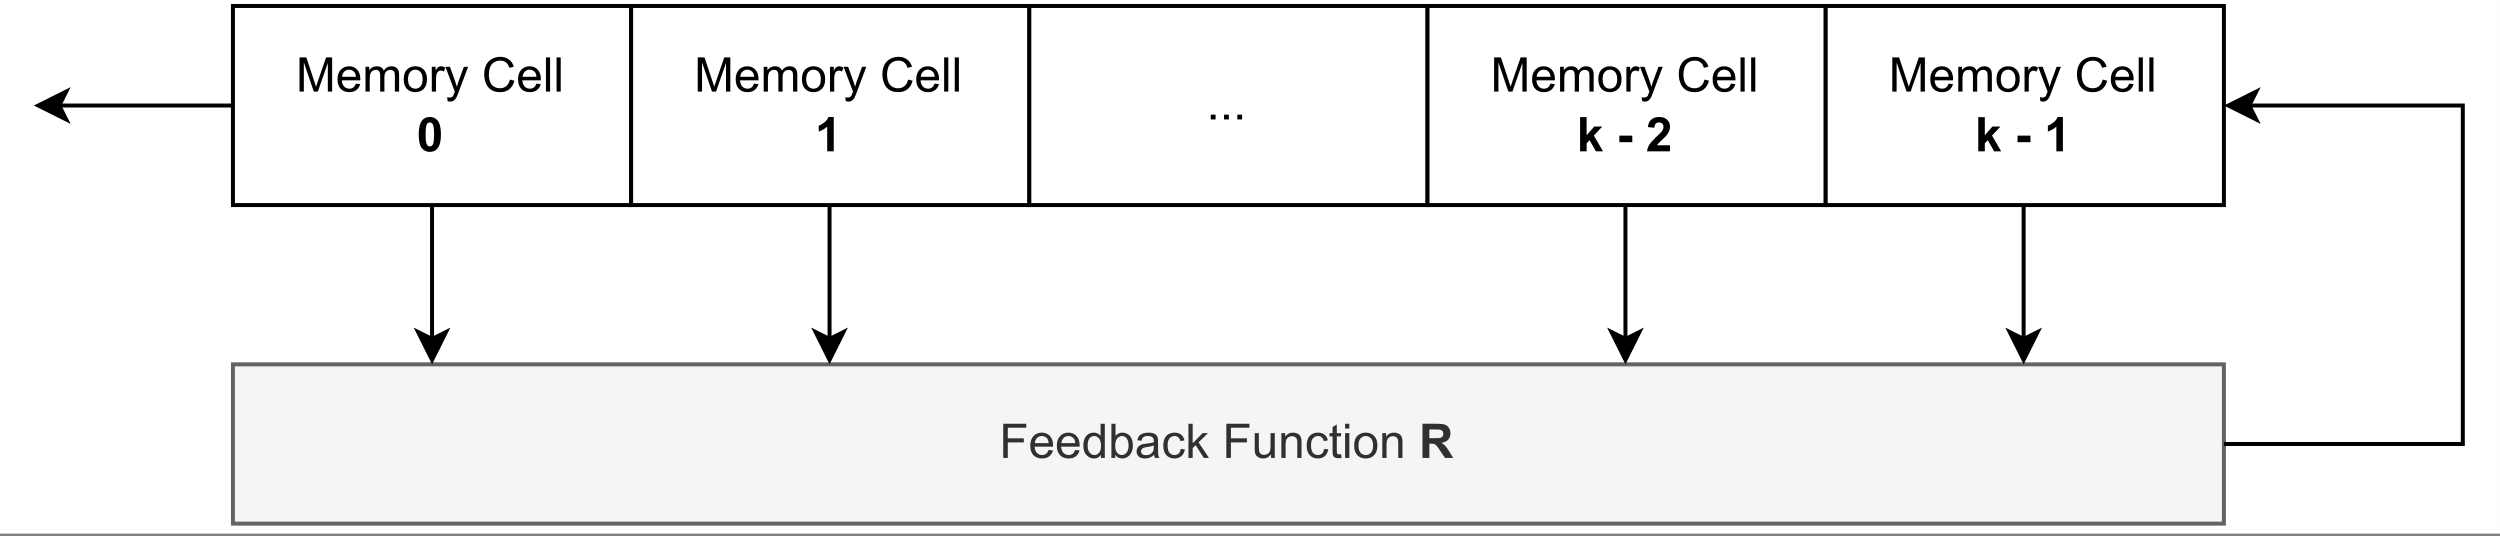 <?xml version="1.0" encoding="UTF-8" standalone="no"?>
<svg 
   width="470.88pt"
   height="101.04pt"
   viewBox="0 0 470.88 101.04"
   version="1.2"
   id="svg323"
   xmlns:xlink="http://www.w3.org/1999/xlink"
   xmlns="http://www.w3.org/2000/svg"
   xmlns:svg="http://www.w3.org/2000/svg" content="%3Cmxfile%20host%3D%22app.diagrams.net%22%20modified%3D%222022-04-16T16%3A12%3A51.078Z%22%20agent%3D%225.0%20(Windows)%22%20etag%3D%22BnX9WuTMlAMN8zP6xspV%22%20version%3D%2217.2.4%22%3E%3Cdiagram%20id%3D%22QZiQMC8p23NPPvqaM5xz%22%20name%3D%22Page-1%22%3E7Zlbb5swFMc%2FDY%2BNsB0ueezSZtOmTtX60HUvkwtusEJwZpzbPv0MNhcDabKuIalWoij28TnH5vx%2FIEMsNJ5vPnK8iG5YSGIL2uHGQlcWhAAiX%2F5klq2yuK42TDkNtVNluKO%2FiTba2rqkIUkNR8FYLOjCNAYsSUggDBvmnK1NtycWm7Mu8FTPaFeGuwDHpOV2T0MRKasPvcr%2BidBpVMwM3JEamePCWSdOIxyydc2Eri005owJ1ZpvxiTOilfURcVNdoyWC%2BMkEYcEzD58TtPxcvJldvnjfvL1Jvz5a3EBVZYVjpf6hC3oxjLfh5CuZHOaNW%2FInPGtdFMZ1bicqObSEVWYHguDXVp400cme%2BywGdnyGoptIQxnyyQk2bnZcngdUUHuFjjIRtcSRWmLxDyWPVBGrwgXZLOzfKAURdJM2JyI%2FKSLAFfrqEGGvu6vKyyArW1RDQlH27AmcVqmrsSSDa3XX2g37FE78JxSnXqek3bw7LRzWtoNBoOT1wmdXZ3cHhmfyQwX8gvfNOvDs9PQO4GGb%2Ft%2B5Zydhn5Lwwkh4SMOsoJPlkkgKEssaLcE%2BdYtxL8U%2BInG8ZjFjOex6MnJPtKeCs5mpDbi5kcWwRJRs6vjONsC5LWlcrqkGh5LqlHH5dYoN0nCy2xvLHtBjNOUBmaFTTnIhorvtfZD1h44une1qQ1dbXVHTUnCYnO9q65yWWzJA7Jvi9quv1Hf3VcCJzEWdGUuo6vmeoZbRuUCq7spNOUdNmVTy9dR9d13IxEADU5sx0wkMJ8S0UqUI1Ce9supKKY%2FAhYlCg%2FabzcWUny%2BVUGg6D7Ux6qwvGfE3RJOZRkIPxJj8sky12DfbfBULAKvgRBoIHQoi7DJYvFM3heL4L9l8VTsIHs08JGpOnrhrawrl2f3S1DXe4t3go5JkCNV9%2BxRdbwOTHvS9s0VeueqZ67c43C1J23fXHW9q3sVrkCNqn2b8pIrkyoV9QxXr7jR8g%2FcaHknRRJIdoAJzEv3%2FV25%2FMPgkzTgbc1tkTmku5ftNZ5V0Mh%2Bdmktf%2F1IUrGvVnDglSC71Z8Zyr36Swhd%2FwE%3D%3C%2Fdiagram%3E%3C%2Fmxfile%3E">
  <rect x="0" y="0" width="470.88" height="101.04" fill="#808080" stroke="none"/>
  <defs
     id="defs94">
    <g
       id="g89">
      <symbol
         overflow="visible"
         id="glyph0-0">
        <path
           style="stroke:none;"
           d=""
           id="path2" />
      </symbol>
      <symbol
         overflow="visible"
         id="glyph0-1">
        <path
           style="stroke:none;"
           d="M 0.672 0 L 0.672 -6.438 L 1.953 -6.438 L 3.469 -1.875 C 3.613 -1.457 3.719 -1.141 3.781 -0.922 C 3.852 -1.16 3.969 -1.504 4.125 -1.953 L 5.672 -6.438 L 6.812 -6.438 L 6.812 0 L 6 0 L 6 -5.391 L 4.125 0 L 3.359 0 L 1.484 -5.484 L 1.484 0 Z M 0.672 0 "
           id="path5" />
      </symbol>
      <symbol
         overflow="visible"
         id="glyph0-2">
        <path
           style="stroke:none;"
           d="M 3.781 -1.5 L 4.609 -1.406 C 4.473 -0.926 4.227 -0.551 3.875 -0.281 C 3.531 -0.02 3.086 0.109 2.547 0.109 C 1.867 0.109 1.328 -0.098 0.922 -0.516 C 0.523 -0.941 0.328 -1.535 0.328 -2.297 C 0.328 -3.078 0.531 -3.68 0.938 -4.109 C 1.344 -4.547 1.867 -4.766 2.516 -4.766 C 3.141 -4.766 3.645 -4.551 4.031 -4.125 C 4.426 -3.707 4.625 -3.113 4.625 -2.344 C 4.625 -2.289 4.625 -2.219 4.625 -2.125 L 1.141 -2.125 C 1.172 -1.613 1.316 -1.223 1.578 -0.953 C 1.836 -0.68 2.164 -0.547 2.562 -0.547 C 2.852 -0.547 3.098 -0.617 3.297 -0.766 C 3.504 -0.922 3.664 -1.164 3.781 -1.5 Z M 1.188 -2.781 L 3.797 -2.781 C 3.766 -3.176 3.664 -3.473 3.5 -3.672 C 3.25 -3.973 2.922 -4.125 2.516 -4.125 C 2.148 -4.125 1.844 -4 1.594 -3.75 C 1.352 -3.508 1.219 -3.188 1.188 -2.781 Z M 1.188 -2.781 "
           id="path8" />
      </symbol>
      <symbol
         overflow="visible"
         id="glyph0-3">
        <path
           style="stroke:none;"
           d="M 0.594 0 L 0.594 -4.672 L 1.297 -4.672 L 1.297 -4.016 C 1.441 -4.242 1.633 -4.426 1.875 -4.562 C 2.125 -4.695 2.406 -4.766 2.719 -4.766 C 3.062 -4.766 3.344 -4.691 3.562 -4.547 C 3.781 -4.41 3.938 -4.211 4.031 -3.953 C 4.406 -4.492 4.883 -4.766 5.469 -4.766 C 5.938 -4.766 6.297 -4.633 6.547 -4.375 C 6.797 -4.125 6.922 -3.734 6.922 -3.203 L 6.922 0 L 6.125 0 L 6.125 -2.938 C 6.125 -3.258 6.098 -3.488 6.047 -3.625 C 6.004 -3.758 5.914 -3.867 5.781 -3.953 C 5.645 -4.047 5.484 -4.094 5.297 -4.094 C 4.973 -4.094 4.703 -3.984 4.484 -3.766 C 4.266 -3.547 4.156 -3.195 4.156 -2.719 L 4.156 0 L 3.359 0 L 3.359 -3.031 C 3.359 -3.383 3.297 -3.648 3.172 -3.828 C 3.047 -4.004 2.836 -4.094 2.547 -4.094 C 2.316 -4.094 2.109 -4.031 1.922 -3.906 C 1.734 -3.789 1.598 -3.617 1.516 -3.391 C 1.43 -3.172 1.391 -2.848 1.391 -2.422 L 1.391 0 Z M 0.594 0 "
           id="path11" />
      </symbol>
      <symbol
         overflow="visible"
         id="glyph0-4">
        <path
           style="stroke:none;"
           d="M 0.297 -2.328 C 0.297 -3.191 0.535 -3.832 1.016 -4.25 C 1.422 -4.594 1.91 -4.766 2.484 -4.766 C 3.129 -4.766 3.656 -4.555 4.062 -4.141 C 4.469 -3.723 4.672 -3.145 4.672 -2.406 C 4.672 -1.801 4.578 -1.328 4.391 -0.984 C 4.211 -0.641 3.953 -0.367 3.609 -0.172 C 3.266 0.016 2.891 0.109 2.484 0.109 C 1.828 0.109 1.297 -0.098 0.891 -0.516 C 0.492 -0.941 0.297 -1.547 0.297 -2.328 Z M 1.109 -2.328 C 1.109 -1.734 1.238 -1.285 1.5 -0.984 C 1.758 -0.691 2.086 -0.547 2.484 -0.547 C 2.879 -0.547 3.207 -0.691 3.469 -0.984 C 3.727 -1.285 3.859 -1.742 3.859 -2.359 C 3.859 -2.93 3.727 -3.367 3.469 -3.672 C 3.207 -3.973 2.879 -4.125 2.484 -4.125 C 2.086 -4.125 1.758 -3.973 1.5 -3.672 C 1.238 -3.379 1.109 -2.93 1.109 -2.328 Z M 1.109 -2.328 "
           id="path14" />
      </symbol>
      <symbol
         overflow="visible"
         id="glyph0-5">
        <path
           style="stroke:none;"
           d="M 0.578 0 L 0.578 -4.672 L 1.297 -4.672 L 1.297 -3.953 C 1.473 -4.285 1.641 -4.504 1.797 -4.609 C 1.953 -4.711 2.125 -4.766 2.312 -4.766 C 2.57 -4.766 2.844 -4.68 3.125 -4.516 L 2.844 -3.781 C 2.656 -3.895 2.461 -3.953 2.266 -3.953 C 2.098 -3.953 1.941 -3.898 1.797 -3.797 C 1.66 -3.691 1.562 -3.547 1.5 -3.359 C 1.414 -3.078 1.375 -2.77 1.375 -2.438 L 1.375 0 Z M 0.578 0 "
           id="path17" />
      </symbol>
      <symbol
         overflow="visible"
         id="glyph0-6">
        <path
           style="stroke:none;"
           d="M 0.562 1.797 L 0.469 1.062 C 0.645 1.102 0.797 1.125 0.922 1.125 C 1.098 1.125 1.238 1.094 1.344 1.031 C 1.445 0.977 1.535 0.898 1.609 0.797 C 1.648 0.711 1.727 0.516 1.844 0.203 C 1.863 0.16 1.891 0.098 1.922 0.016 L 0.141 -4.672 L 1 -4.672 L 1.969 -1.969 C 2.094 -1.625 2.207 -1.266 2.312 -0.891 C 2.395 -1.242 2.5 -1.598 2.625 -1.953 L 3.625 -4.672 L 4.422 -4.672 L 2.641 0.078 C 2.453 0.586 2.305 0.941 2.203 1.141 C 2.055 1.398 1.895 1.586 1.719 1.703 C 1.539 1.828 1.32 1.891 1.062 1.891 C 0.914 1.891 0.75 1.859 0.562 1.797 Z M 0.562 1.797 "
           id="path20" />
      </symbol>
      <symbol
         overflow="visible"
         id="glyph0-7">
        <path
           style="stroke:none;"
           d=""
           id="path23" />
      </symbol>
      <symbol
         overflow="visible"
         id="glyph0-8">
        <path
           style="stroke:none;"
           d="M 5.297 -2.266 L 6.141 -2.047 C 5.961 -1.348 5.641 -0.812 5.172 -0.438 C 4.711 -0.07 4.145 0.109 3.469 0.109 C 2.781 0.109 2.219 -0.031 1.781 -0.312 C 1.344 -0.594 1.008 -1 0.781 -1.531 C 0.562 -2.07 0.453 -2.648 0.453 -3.266 C 0.453 -3.941 0.578 -4.531 0.828 -5.031 C 1.086 -5.531 1.453 -5.906 1.922 -6.156 C 2.398 -6.414 2.922 -6.547 3.484 -6.547 C 4.129 -6.547 4.672 -6.379 5.109 -6.047 C 5.555 -5.723 5.863 -5.266 6.031 -4.672 L 5.188 -4.484 C 5.039 -4.953 4.828 -5.289 4.547 -5.5 C 4.266 -5.719 3.906 -5.828 3.469 -5.828 C 2.977 -5.828 2.566 -5.707 2.234 -5.469 C 1.898 -5.227 1.664 -4.906 1.531 -4.5 C 1.395 -4.102 1.328 -3.695 1.328 -3.281 C 1.328 -2.727 1.406 -2.242 1.562 -1.828 C 1.727 -1.422 1.977 -1.117 2.312 -0.922 C 2.645 -0.723 3.008 -0.625 3.406 -0.625 C 3.883 -0.625 4.285 -0.758 4.609 -1.031 C 4.941 -1.312 5.172 -1.723 5.297 -2.266 Z M 5.297 -2.266 "
           id="path26" />
      </symbol>
      <symbol
         overflow="visible"
         id="glyph0-9">
        <path
           style="stroke:none;"
           d="M 0.578 0 L 0.578 -6.438 L 1.359 -6.438 L 1.359 0 Z M 0.578 0 "
           id="path29" />
      </symbol>
      <symbol
         overflow="visible"
         id="glyph0-10">
        <path
           style="stroke:none;"
           d="M 0.812 0 L 0.812 -0.906 L 1.719 -0.906 L 1.719 0 Z M 0.812 0 "
           id="path32" />
      </symbol>
      <symbol
         overflow="visible"
         id="glyph0-11">
        <path
           style="stroke:none;"
           d="M 0.734 0 L 0.734 -6.438 L 5.078 -6.438 L 5.078 -5.688 L 1.594 -5.688 L 1.594 -3.688 L 4.609 -3.688 L 4.609 -2.922 L 1.594 -2.922 L 1.594 0 Z M 0.734 0 "
           id="path35" />
      </symbol>
      <symbol
         overflow="visible"
         id="glyph0-12">
        <path
           style="stroke:none;"
           d="M 3.625 0 L 3.625 -0.594 C 3.32 -0.125 2.883 0.109 2.312 0.109 C 1.945 0.109 1.609 0.004 1.297 -0.203 C 0.984 -0.41 0.738 -0.695 0.562 -1.062 C 0.395 -1.426 0.312 -1.848 0.312 -2.328 C 0.312 -2.797 0.391 -3.219 0.547 -3.594 C 0.703 -3.977 0.93 -4.27 1.234 -4.469 C 1.547 -4.664 1.895 -4.766 2.281 -4.766 C 2.562 -4.766 2.812 -4.707 3.031 -4.594 C 3.25 -4.477 3.426 -4.32 3.562 -4.125 L 3.562 -6.438 L 4.359 -6.438 L 4.359 0 Z M 1.125 -2.328 C 1.125 -1.734 1.25 -1.285 1.5 -0.984 C 1.75 -0.691 2.047 -0.547 2.391 -0.547 C 2.734 -0.547 3.023 -0.688 3.266 -0.969 C 3.516 -1.25 3.641 -1.68 3.641 -2.266 C 3.641 -2.898 3.516 -3.367 3.266 -3.672 C 3.016 -3.973 2.711 -4.125 2.359 -4.125 C 2.004 -4.125 1.707 -3.977 1.469 -3.688 C 1.238 -3.395 1.125 -2.941 1.125 -2.328 Z M 1.125 -2.328 "
           id="path38" />
      </symbol>
      <symbol
         overflow="visible"
         id="glyph0-13">
        <path
           style="stroke:none;"
           d="M 1.328 0 L 0.594 0 L 0.594 -6.438 L 1.375 -6.438 L 1.375 -4.141 C 1.707 -4.555 2.133 -4.766 2.656 -4.766 C 2.945 -4.766 3.219 -4.707 3.469 -4.594 C 3.727 -4.477 3.941 -4.316 4.109 -4.109 C 4.273 -3.898 4.406 -3.645 4.5 -3.344 C 4.594 -3.051 4.641 -2.738 4.641 -2.406 C 4.641 -1.602 4.441 -0.984 4.047 -0.547 C 3.648 -0.109 3.176 0.109 2.625 0.109 C 2.07 0.109 1.641 -0.117 1.328 -0.578 Z M 1.312 -2.375 C 1.312 -1.812 1.391 -1.406 1.547 -1.156 C 1.797 -0.75 2.129 -0.547 2.547 -0.547 C 2.898 -0.547 3.203 -0.695 3.453 -1 C 3.703 -1.301 3.828 -1.75 3.828 -2.344 C 3.828 -2.945 3.707 -3.395 3.469 -3.688 C 3.227 -3.977 2.938 -4.125 2.594 -4.125 C 2.238 -4.125 1.938 -3.973 1.688 -3.672 C 1.438 -3.367 1.312 -2.938 1.312 -2.375 Z M 1.312 -2.375 "
           id="path41" />
      </symbol>
      <symbol
         overflow="visible"
         id="glyph0-14">
        <path
           style="stroke:none;"
           d="M 3.641 -0.578 C 3.348 -0.328 3.066 -0.148 2.797 -0.047 C 2.523 0.055 2.234 0.109 1.922 0.109 C 1.41 0.109 1.016 -0.016 0.734 -0.266 C 0.461 -0.516 0.328 -0.836 0.328 -1.234 C 0.328 -1.461 0.379 -1.672 0.484 -1.859 C 0.586 -2.047 0.723 -2.195 0.891 -2.312 C 1.055 -2.426 1.242 -2.516 1.453 -2.578 C 1.609 -2.609 1.844 -2.645 2.156 -2.688 C 2.801 -2.758 3.273 -2.852 3.578 -2.969 C 3.578 -3.07 3.578 -3.141 3.578 -3.172 C 3.578 -3.492 3.504 -3.719 3.359 -3.844 C 3.148 -4.031 2.848 -4.125 2.453 -4.125 C 2.078 -4.125 1.801 -4.055 1.625 -3.922 C 1.445 -3.797 1.316 -3.566 1.234 -3.234 L 0.469 -3.328 C 0.531 -3.66 0.641 -3.926 0.797 -4.125 C 0.961 -4.332 1.195 -4.488 1.5 -4.594 C 1.812 -4.707 2.164 -4.766 2.562 -4.766 C 2.969 -4.766 3.289 -4.719 3.531 -4.625 C 3.781 -4.531 3.961 -4.41 4.078 -4.266 C 4.203 -4.129 4.285 -3.953 4.328 -3.734 C 4.359 -3.598 4.375 -3.359 4.375 -3.016 L 4.375 -1.953 C 4.375 -1.223 4.391 -0.758 4.422 -0.562 C 4.453 -0.363 4.52 -0.176 4.625 0 L 3.797 0 C 3.711 -0.164 3.66 -0.359 3.641 -0.578 Z M 3.578 -2.344 C 3.285 -2.227 2.852 -2.129 2.281 -2.047 C 1.957 -1.992 1.727 -1.938 1.594 -1.875 C 1.457 -1.82 1.352 -1.738 1.281 -1.625 C 1.207 -1.508 1.172 -1.383 1.172 -1.25 C 1.172 -1.039 1.25 -0.863 1.406 -0.719 C 1.562 -0.582 1.797 -0.516 2.109 -0.516 C 2.41 -0.516 2.68 -0.582 2.922 -0.719 C 3.16 -0.852 3.336 -1.035 3.453 -1.266 C 3.535 -1.441 3.578 -1.703 3.578 -2.047 Z M 3.578 -2.344 "
           id="path44" />
      </symbol>
      <symbol
         overflow="visible"
         id="glyph0-15">
        <path
           style="stroke:none;"
           d="M 3.641 -1.703 L 4.422 -1.609 C 4.336 -1.066 4.117 -0.645 3.766 -0.344 C 3.41 -0.039 2.977 0.109 2.469 0.109 C 1.832 0.109 1.32 -0.098 0.938 -0.516 C 0.551 -0.93 0.359 -1.531 0.359 -2.312 C 0.359 -2.82 0.441 -3.266 0.609 -3.641 C 0.773 -4.016 1.023 -4.297 1.359 -4.484 C 1.703 -4.672 2.078 -4.766 2.484 -4.766 C 2.984 -4.766 3.395 -4.633 3.719 -4.375 C 4.039 -4.125 4.25 -3.766 4.344 -3.297 L 3.578 -3.172 C 3.504 -3.484 3.375 -3.719 3.188 -3.875 C 3 -4.039 2.773 -4.125 2.516 -4.125 C 2.109 -4.125 1.781 -3.977 1.531 -3.688 C 1.289 -3.406 1.172 -2.957 1.172 -2.344 C 1.172 -1.707 1.289 -1.25 1.531 -0.969 C 1.77 -0.688 2.082 -0.547 2.469 -0.547 C 2.781 -0.547 3.039 -0.641 3.25 -0.828 C 3.457 -1.016 3.586 -1.305 3.641 -1.703 Z M 3.641 -1.703 "
           id="path47" />
      </symbol>
      <symbol
         overflow="visible"
         id="glyph0-16">
        <path
           style="stroke:none;"
           d="M 0.594 0 L 0.594 -6.438 L 1.391 -6.438 L 1.391 -2.766 L 3.266 -4.672 L 4.281 -4.672 L 2.5 -2.938 L 4.469 0 L 3.484 0 L 1.953 -2.391 L 1.391 -1.844 L 1.391 0 Z M 0.594 0 "
           id="path50" />
      </symbol>
      <symbol
         overflow="visible"
         id="glyph0-17">
        <path
           style="stroke:none;"
           d="M 3.656 0 L 3.656 -0.688 C 3.289 -0.156 2.797 0.109 2.172 0.109 C 1.898 0.109 1.645 0.055 1.406 -0.047 C 1.164 -0.16 0.984 -0.297 0.859 -0.453 C 0.742 -0.609 0.664 -0.801 0.625 -1.031 C 0.594 -1.188 0.578 -1.438 0.578 -1.781 L 0.578 -4.672 L 1.359 -4.672 L 1.359 -2.078 C 1.359 -1.66 1.379 -1.383 1.422 -1.25 C 1.461 -1.039 1.562 -0.875 1.719 -0.75 C 1.883 -0.633 2.086 -0.578 2.328 -0.578 C 2.566 -0.578 2.789 -0.633 3 -0.75 C 3.207 -0.875 3.352 -1.039 3.438 -1.25 C 3.52 -1.457 3.562 -1.766 3.562 -2.172 L 3.562 -4.672 L 4.359 -4.672 L 4.359 0 Z M 3.656 0 "
           id="path53" />
      </symbol>
      <symbol
         overflow="visible"
         id="glyph0-18">
        <path
           style="stroke:none;"
           d="M 0.594 0 L 0.594 -4.672 L 1.312 -4.672 L 1.312 -4 C 1.645 -4.508 2.141 -4.766 2.797 -4.766 C 3.078 -4.766 3.332 -4.711 3.562 -4.609 C 3.801 -4.516 3.977 -4.383 4.094 -4.219 C 4.207 -4.062 4.289 -3.867 4.344 -3.641 C 4.375 -3.492 4.391 -3.238 4.391 -2.875 L 4.391 0 L 3.594 0 L 3.594 -2.844 C 3.594 -3.164 3.562 -3.406 3.5 -3.562 C 3.438 -3.719 3.328 -3.844 3.172 -3.938 C 3.016 -4.039 2.832 -4.094 2.625 -4.094 C 2.289 -4.094 2 -3.984 1.75 -3.766 C 1.508 -3.555 1.391 -3.148 1.391 -2.547 L 1.391 0 Z M 0.594 0 "
           id="path56" />
      </symbol>
      <symbol
         overflow="visible"
         id="glyph0-19">
        <path
           style="stroke:none;"
           d="M 2.328 -0.703 L 2.438 -0.016 C 2.207 0.035 2.008 0.062 1.844 0.062 C 1.551 0.062 1.328 0.016 1.172 -0.078 C 1.016 -0.172 0.898 -0.289 0.828 -0.438 C 0.766 -0.582 0.734 -0.891 0.734 -1.359 L 0.734 -4.047 L 0.156 -4.047 L 0.156 -4.672 L 0.734 -4.672 L 0.734 -5.828 L 1.531 -6.297 L 1.531 -4.672 L 2.328 -4.672 L 2.328 -4.047 L 1.531 -4.047 L 1.531 -1.328 C 1.531 -1.098 1.539 -0.953 1.562 -0.891 C 1.594 -0.828 1.641 -0.773 1.703 -0.734 C 1.766 -0.691 1.852 -0.672 1.969 -0.672 C 2.062 -0.672 2.18 -0.68 2.328 -0.703 Z M 2.328 -0.703 "
           id="path59" />
      </symbol>
      <symbol
         overflow="visible"
         id="glyph0-20">
        <path
           style="stroke:none;"
           d="M 0.594 -5.531 L 0.594 -6.438 L 1.391 -6.438 L 1.391 -5.531 Z M 0.594 0 L 0.594 -4.672 L 1.391 -4.672 L 1.391 0 Z M 0.594 0 "
           id="path62" />
      </symbol>
      <symbol
         overflow="visible"
         id="glyph1-0">
        <path
           style="stroke:none;"
           d=""
           id="path65" />
      </symbol>
      <symbol
         overflow="visible"
         id="glyph1-1">
        <path
           style="stroke:none;"
           d="M 2.469 -6.469 C 3.094 -6.469 3.582 -6.242 3.938 -5.797 C 4.352 -5.273 4.562 -4.398 4.562 -3.172 C 4.562 -1.953 4.348 -1.078 3.922 -0.547 C 3.578 -0.109 3.094 0.109 2.469 0.109 C 1.844 0.109 1.336 -0.129 0.953 -0.609 C 0.566 -1.098 0.375 -1.957 0.375 -3.188 C 0.375 -4.406 0.586 -5.281 1.016 -5.812 C 1.359 -6.25 1.844 -6.469 2.469 -6.469 Z M 2.469 -5.438 C 2.32 -5.438 2.188 -5.391 2.062 -5.297 C 1.945 -5.203 1.859 -5.035 1.797 -4.797 C 1.711 -4.473 1.672 -3.93 1.672 -3.172 C 1.672 -2.422 1.707 -1.906 1.781 -1.625 C 1.863 -1.344 1.961 -1.156 2.078 -1.062 C 2.191 -0.969 2.32 -0.922 2.469 -0.922 C 2.613 -0.922 2.742 -0.969 2.859 -1.062 C 2.984 -1.156 3.078 -1.32 3.141 -1.562 C 3.223 -1.883 3.266 -2.422 3.266 -3.172 C 3.266 -3.93 3.227 -4.453 3.156 -4.734 C 3.082 -5.016 2.984 -5.203 2.859 -5.297 C 2.742 -5.391 2.613 -5.438 2.469 -5.438 Z M 2.469 -5.438 "
           id="path68" />
      </symbol>
      <symbol
         overflow="visible"
         id="glyph1-2">
        <path
           style="stroke:none;"
           d=""
           id="path71" />
      </symbol>
      <symbol
         overflow="visible"
         id="glyph1-3">
        <path
           style="stroke:none;"
           d="M 3.547 0 L 2.312 0 L 2.312 -4.656 C 1.852 -4.227 1.32 -3.914 0.719 -3.719 L 0.719 -4.844 C 1.039 -4.945 1.391 -5.145 1.766 -5.438 C 2.141 -5.727 2.398 -6.07 2.547 -6.469 L 3.547 -6.469 Z M 3.547 0 "
           id="path74" />
      </symbol>
      <symbol
         overflow="visible"
         id="glyph1-4">
        <path
           style="stroke:none;"
           d="M 0.609 0 L 0.609 -6.438 L 1.844 -6.438 L 1.844 -3.031 L 3.281 -4.672 L 4.797 -4.672 L 3.203 -2.969 L 4.922 0 L 3.594 0 L 2.406 -2.094 L 1.844 -1.5 L 1.844 0 Z M 0.609 0 "
           id="path77" />
      </symbol>
      <symbol
         overflow="visible"
         id="glyph1-5">
        <path
           style="stroke:none;"
           d="M 0.5 -1.719 L 0.5 -2.953 L 2.938 -2.953 L 2.938 -1.719 Z M 0.5 -1.719 "
           id="path80" />
      </symbol>
      <symbol
         overflow="visible"
         id="glyph1-6">
        <path
           style="stroke:none;"
           d="M 4.547 -1.141 L 4.547 0 L 0.219 0 C 0.27 -0.438 0.41 -0.848 0.641 -1.234 C 0.879 -1.617 1.344 -2.133 2.031 -2.781 C 2.594 -3.301 2.938 -3.648 3.062 -3.828 C 3.227 -4.086 3.312 -4.344 3.312 -4.594 C 3.312 -4.863 3.238 -5.07 3.094 -5.219 C 2.945 -5.363 2.742 -5.438 2.484 -5.438 C 2.223 -5.438 2.016 -5.359 1.859 -5.203 C 1.711 -5.055 1.625 -4.801 1.594 -4.438 L 0.375 -4.562 C 0.445 -5.238 0.676 -5.723 1.062 -6.016 C 1.445 -6.316 1.93 -6.469 2.516 -6.469 C 3.148 -6.469 3.645 -6.297 4 -5.953 C 4.363 -5.609 4.547 -5.18 4.547 -4.672 C 4.547 -4.379 4.492 -4.102 4.391 -3.844 C 4.285 -3.582 4.125 -3.312 3.906 -3.031 C 3.75 -2.832 3.477 -2.555 3.094 -2.203 C 2.707 -1.848 2.461 -1.609 2.359 -1.484 C 2.254 -1.367 2.164 -1.254 2.094 -1.141 Z M 4.547 -1.141 "
           id="path83" />
      </symbol>
      <symbol
         overflow="visible"
         id="glyph1-7">
        <path
           style="stroke:none;"
           d="M 0.656 0 L 0.656 -6.438 L 3.391 -6.438 C 4.086 -6.438 4.586 -6.379 4.891 -6.266 C 5.203 -6.148 5.453 -5.941 5.641 -5.641 C 5.828 -5.348 5.922 -5.016 5.922 -4.641 C 5.922 -4.148 5.781 -3.75 5.5 -3.438 C 5.219 -3.125 4.797 -2.926 4.234 -2.844 C 4.516 -2.676 4.742 -2.492 4.922 -2.297 C 5.109 -2.109 5.359 -1.758 5.672 -1.25 L 6.453 0 L 4.891 0 L 3.953 -1.406 C 3.617 -1.906 3.391 -2.219 3.266 -2.344 C 3.141 -2.477 3.008 -2.566 2.875 -2.609 C 2.738 -2.66 2.52 -2.688 2.219 -2.688 L 1.953 -2.688 L 1.953 0 Z M 1.953 -3.719 L 2.922 -3.719 C 3.547 -3.719 3.938 -3.742 4.094 -3.797 C 4.25 -3.848 4.367 -3.938 4.453 -4.062 C 4.547 -4.195 4.594 -4.359 4.594 -4.547 C 4.594 -4.766 4.531 -4.941 4.406 -5.078 C 4.289 -5.211 4.129 -5.297 3.922 -5.328 C 3.816 -5.348 3.5 -5.359 2.969 -5.359 L 1.953 -5.359 Z M 1.953 -3.719 "
           id="path86" />
      </symbol>
    </g>
    <clipPath
       id="clip1">
      <path
         d="M 0 0 L 470.879 0 L 470.879 100.5 L 0 100.5 Z M 0 0 "
         id="path91" />
    </clipPath>
  </defs>
  <g
     id="surface1">
    <g
       clip-path="url(#clip1)"
       clip-rule="nonzero"
       id="g98">
      <path
         style="fill:#ffffff;fill-opacity:1;fill-rule:nonzero;stroke:none"
         d="M 0,0 H 471 V 100.5 H 0 Z m 0,0"
         id="path96" />
    </g>
    <path
       style="fill:#ffffff;fill-opacity:1;fill-rule:nonzero;stroke:#000000;stroke-width:1;stroke-linecap:butt;stroke-linejoin:miter;stroke-miterlimit:4;stroke-opacity:1"
       d="M 58,1 H 158 V 51 H 58 Z m 0,0"
       transform="matrix(0.75,0,0,0.75,0.375,0.375)"
       id="path100" />
    <g
       style="fill:#000000;fill-opacity:1"
       id="g124">
      <use
         xlink:href="#glyph0-1"
         x="55.746"
         y="17.25"
         id="use102"
         width="100%"
         height="100%" />
      <use
         xlink:href="#glyph0-2"
         x="63.243"
         y="17.25"
         id="use104"
         width="100%"
         height="100%" />
      <use
         xlink:href="#glyph0-3"
         x="68.249"
         y="17.25"
         id="use106"
         width="100%"
         height="100%" />
      <use
         xlink:href="#glyph0-4"
         x="75.746"
         y="17.25"
         id="use108"
         width="100%"
         height="100%" />
      <use
         xlink:href="#glyph0-5"
         x="80.751"
         y="17.25"
         id="use110"
         width="100%"
         height="100%" />
      <use
         xlink:href="#glyph0-6"
         x="83.748"
         y="17.25"
         id="use112"
         width="100%"
         height="100%" />
      <use
         xlink:href="#glyph0-7"
         x="88.248"
         y="17.25"
         id="use114"
         width="100%"
         height="100%" />
      <use
         xlink:href="#glyph0-8"
         x="90.749"
         y="17.25"
         id="use116"
         width="100%"
         height="100%" />
      <use
         xlink:href="#glyph0-2"
         x="97.248"
         y="17.25"
         id="use118"
         width="100%"
         height="100%" />
      <use
         xlink:href="#glyph0-9"
         x="102.253"
         y="17.25"
         id="use120"
         width="100%"
         height="100%" />
      <use
         xlink:href="#glyph0-9"
         x="104.253"
         y="17.25"
         id="use122"
         width="100%"
         height="100%" />
    </g>
    <g
       style="fill:#000000;fill-opacity:1"
       id="g128">
      <use
         xlink:href="#glyph1-1"
         x="78.492"
         y="28.5"
         id="use126"
         width="100%"
         height="100%" />
    </g>
    <g
       style="fill:#000000;fill-opacity:1"
       id="g132">
      <use
         xlink:href="#glyph1-2"
         x="83.496"
         y="28.5"
         id="use130"
         width="100%"
         height="100%" />
    </g>
    <path
       style="fill:#ffffff;fill-opacity:1;fill-rule:nonzero;stroke:#000000;stroke-width:1;stroke-linecap:butt;stroke-linejoin:miter;stroke-miterlimit:4;stroke-opacity:1"
       d="m 158,1 h 100 v 50 h -100 z m 0,0"
       transform="matrix(0.75,0,0,0.75,0.375,0.375)"
       id="path134" />
    <g
       style="fill:#000000;fill-opacity:1"
       id="g158">
      <use
         xlink:href="#glyph0-1"
         x="130.746"
         y="17.25"
         id="use136"
         width="100%"
         height="100%" />
      <use
         xlink:href="#glyph0-2"
         x="138.243"
         y="17.25"
         id="use138"
         width="100%"
         height="100%" />
      <use
         xlink:href="#glyph0-3"
         x="143.249"
         y="17.25"
         id="use140"
         width="100%"
         height="100%" />
      <use
         xlink:href="#glyph0-4"
         x="150.746"
         y="17.25"
         id="use142"
         width="100%"
         height="100%" />
      <use
         xlink:href="#glyph0-5"
         x="155.751"
         y="17.25"
         id="use144"
         width="100%"
         height="100%" />
      <use
         xlink:href="#glyph0-6"
         x="158.748"
         y="17.25"
         id="use146"
         width="100%"
         height="100%" />
      <use
         xlink:href="#glyph0-7"
         x="163.248"
         y="17.25"
         id="use148"
         width="100%"
         height="100%" />
      <use
         xlink:href="#glyph0-8"
         x="165.749"
         y="17.25"
         id="use150"
         width="100%"
         height="100%" />
      <use
         xlink:href="#glyph0-2"
         x="172.248"
         y="17.25"
         id="use152"
         width="100%"
         height="100%" />
      <use
         xlink:href="#glyph0-9"
         x="177.253"
         y="17.25"
         id="use154"
         width="100%"
         height="100%" />
      <use
         xlink:href="#glyph0-9"
         x="179.253"
         y="17.25"
         id="use156"
         width="100%"
         height="100%" />
    </g>
    <g
       style="fill:#000000;fill-opacity:1"
       id="g162">
      <use
         xlink:href="#glyph1-3"
         x="153.492"
         y="28.5"
         id="use160"
         width="100%"
         height="100%" />
    </g>
    <g
       style="fill:#000000;fill-opacity:1"
       id="g166">
      <use
         xlink:href="#glyph0-7"
         x="158.496"
         y="28.5"
         id="use164"
         width="100%"
         height="100%" />
    </g>
    <path
       style="fill:#ffffff;fill-opacity:1;fill-rule:nonzero;stroke:#000000;stroke-width:1;stroke-linecap:butt;stroke-linejoin:miter;stroke-miterlimit:4;stroke-opacity:1"
       d="M 258,1 H 358 V 51 H 258 Z m 0,0"
       transform="matrix(0.75,0,0,0.75,0.375,0.375)"
       id="path168" />
    <g
       style="fill:#000000;fill-opacity:1"
       id="g176">
      <use
         xlink:href="#glyph0-10"
         x="227.238"
         y="22.5"
         id="use170"
         width="100%"
         height="100%" />
      <use
         xlink:href="#glyph0-10"
         x="229.739"
         y="22.5"
         id="use172"
         width="100%"
         height="100%" />
      <use
         xlink:href="#glyph0-10"
         x="232.239"
         y="22.5"
         id="use174"
         width="100%"
         height="100%" />
    </g>
    <path
       style="fill:#ffffff;fill-opacity:1;fill-rule:nonzero;stroke:#000000;stroke-width:1;stroke-linecap:butt;stroke-linejoin:miter;stroke-miterlimit:4;stroke-opacity:1"
       d="m 358,1 h 100 v 50 h -100 z m 0,0"
       transform="matrix(0.75,0,0,0.75,0.375,0.375)"
       id="path178" />
    <g
       style="fill:#000000;fill-opacity:1"
       id="g202">
      <use
         xlink:href="#glyph0-1"
         x="280.746"
         y="17.25"
         id="use180"
         width="100%"
         height="100%" />
      <use
         xlink:href="#glyph0-2"
         x="288.243"
         y="17.25"
         id="use182"
         width="100%"
         height="100%" />
      <use
         xlink:href="#glyph0-3"
         x="293.249"
         y="17.25"
         id="use184"
         width="100%"
         height="100%" />
      <use
         xlink:href="#glyph0-4"
         x="300.746"
         y="17.25"
         id="use186"
         width="100%"
         height="100%" />
      <use
         xlink:href="#glyph0-5"
         x="305.751"
         y="17.25"
         id="use188"
         width="100%"
         height="100%" />
      <use
         xlink:href="#glyph0-6"
         x="308.748"
         y="17.25"
         id="use190"
         width="100%"
         height="100%" />
      <use
         xlink:href="#glyph0-7"
         x="313.248"
         y="17.25"
         id="use192"
         width="100%"
         height="100%" />
      <use
         xlink:href="#glyph0-8"
         x="315.749"
         y="17.25"
         id="use194"
         width="100%"
         height="100%" />
      <use
         xlink:href="#glyph0-2"
         x="322.248"
         y="17.25"
         id="use196"
         width="100%"
         height="100%" />
      <use
         xlink:href="#glyph0-9"
         x="327.253"
         y="17.25"
         id="use198"
         width="100%"
         height="100%" />
      <use
         xlink:href="#glyph0-9"
         x="329.253"
         y="17.25"
         id="use200"
         width="100%"
         height="100%" />
    </g>
    <g
       style="fill:#000000;fill-opacity:1"
       id="g214">
      <use
         xlink:href="#glyph1-4"
         x="297"
         y="28.5"
         id="use204"
         width="100%"
         height="100%" />
      <use
         xlink:href="#glyph1-2"
         x="302.005"
         y="28.5"
         id="use206"
         width="100%"
         height="100%" />
      <use
         xlink:href="#glyph1-5"
         x="304.506"
         y="28.5"
         id="use208"
         width="100%"
         height="100%" />
      <use
         xlink:href="#glyph1-2"
         x="307.503"
         y="28.5"
         id="use210"
         width="100%"
         height="100%" />
      <use
         xlink:href="#glyph1-6"
         x="310.003"
         y="28.5"
         id="use212"
         width="100%"
         height="100%" />
    </g>
    <path
       style="fill:#ffffff;fill-opacity:1;fill-rule:nonzero;stroke:#000000;stroke-width:1;stroke-linecap:butt;stroke-linejoin:miter;stroke-miterlimit:4;stroke-opacity:1"
       d="m 458,1 h 100 v 50 h -100 z m 0,0"
       transform="matrix(0.75,0,0,0.75,0.375,0.375)"
       id="path216" />
    <g
       style="fill:#000000;fill-opacity:1"
       id="g240">
      <use
         xlink:href="#glyph0-1"
         x="355.746"
         y="17.25"
         id="use218"
         width="100%"
         height="100%" />
      <use
         xlink:href="#glyph0-2"
         x="363.243"
         y="17.25"
         id="use220"
         width="100%"
         height="100%" />
      <use
         xlink:href="#glyph0-3"
         x="368.249"
         y="17.25"
         id="use222"
         width="100%"
         height="100%" />
      <use
         xlink:href="#glyph0-4"
         x="375.746"
         y="17.25"
         id="use224"
         width="100%"
         height="100%" />
      <use
         xlink:href="#glyph0-5"
         x="380.751"
         y="17.25"
         id="use226"
         width="100%"
         height="100%" />
      <use
         xlink:href="#glyph0-6"
         x="383.748"
         y="17.25"
         id="use228"
         width="100%"
         height="100%" />
      <use
         xlink:href="#glyph0-7"
         x="388.248"
         y="17.25"
         id="use230"
         width="100%"
         height="100%" />
      <use
         xlink:href="#glyph0-8"
         x="390.749"
         y="17.25"
         id="use232"
         width="100%"
         height="100%" />
      <use
         xlink:href="#glyph0-2"
         x="397.248"
         y="17.25"
         id="use234"
         width="100%"
         height="100%" />
      <use
         xlink:href="#glyph0-9"
         x="402.253"
         y="17.25"
         id="use236"
         width="100%"
         height="100%" />
      <use
         xlink:href="#glyph0-9"
         x="404.253"
         y="17.25"
         id="use238"
         width="100%"
         height="100%" />
    </g>
    <g
       style="fill:#000000;fill-opacity:1"
       id="g252">
      <use
         xlink:href="#glyph1-4"
         x="372"
         y="28.5"
         id="use242"
         width="100%"
         height="100%" />
      <use
         xlink:href="#glyph1-2"
         x="377.005"
         y="28.5"
         id="use244"
         width="100%"
         height="100%" />
      <use
         xlink:href="#glyph1-5"
         x="379.506"
         y="28.5"
         id="use246"
         width="100%"
         height="100%" />
      <use
         xlink:href="#glyph1-2"
         x="382.503"
         y="28.5"
         id="use248"
         width="100%"
         height="100%" />
      <use
         xlink:href="#glyph1-3"
         x="385.003"
         y="28.5"
         id="use250"
         width="100%"
         height="100%" />
    </g>
    <path
       style="fill:#f5f5f5;fill-opacity:1;fill-rule:nonzero;stroke:#636363;stroke-width:1;stroke-linecap:butt;stroke-linejoin:miter;stroke-miterlimit:4;stroke-opacity:1"
       d="M 58,91 H 558 V 131 H 58 Z m 0,0"
       transform="matrix(0.75,0,0,0.75,0.375,0.375)"
       id="path254" />
    <g
       style="fill:#303030;fill-opacity:1"
       id="g292">
      <use
         xlink:href="#glyph0-11"
         x="188.227"
         y="86.25"
         id="use256"
         width="100%"
         height="100%" />
      <use
         xlink:href="#glyph0-2"
         x="193.724"
         y="86.25"
         id="use258"
         width="100%"
         height="100%" />
      <use
         xlink:href="#glyph0-2"
         x="198.729"
         y="86.25"
         id="use260"
         width="100%"
         height="100%" />
      <use
         xlink:href="#glyph0-12"
         x="203.735"
         y="86.25"
         id="use262"
         width="100%"
         height="100%" />
      <use
         xlink:href="#glyph0-13"
         x="208.74"
         y="86.25"
         id="use264"
         width="100%"
         height="100%" />
      <use
         xlink:href="#glyph0-14"
         x="213.746"
         y="86.25"
         id="use266"
         width="100%"
         height="100%" />
      <use
         xlink:href="#glyph0-15"
         x="218.751"
         y="86.25"
         id="use268"
         width="100%"
         height="100%" />
      <use
         xlink:href="#glyph0-16"
         x="223.251"
         y="86.25"
         id="use270"
         width="100%"
         height="100%" />
      <use
         xlink:href="#glyph0-7"
         x="227.751"
         y="86.25"
         id="use272"
         width="100%"
         height="100%" />
      <use
         xlink:href="#glyph0-11"
         x="230.251"
         y="86.25"
         id="use274"
         width="100%"
         height="100%" />
      <use
         xlink:href="#glyph0-17"
         x="235.749"
         y="86.25"
         id="use276"
         width="100%"
         height="100%" />
      <use
         xlink:href="#glyph0-18"
         x="240.754"
         y="86.25"
         id="use278"
         width="100%"
         height="100%" />
      <use
         xlink:href="#glyph0-15"
         x="245.76"
         y="86.25"
         id="use280"
         width="100%"
         height="100%" />
      <use
         xlink:href="#glyph0-19"
         x="250.26"
         y="86.25"
         id="use282"
         width="100%"
         height="100%" />
      <use
         xlink:href="#glyph0-20"
         x="252.76"
         y="86.25"
         id="use284"
         width="100%"
         height="100%" />
      <use
         xlink:href="#glyph0-4"
         x="254.76"
         y="86.25"
         id="use286"
         width="100%"
         height="100%" />
      <use
         xlink:href="#glyph0-18"
         x="259.765"
         y="86.25"
         id="use288"
         width="100%"
         height="100%" />
      <use
         xlink:href="#glyph0-7"
         x="264.771"
         y="86.25"
         id="use290"
         width="100%"
         height="100%" />
    </g>
    <g
       style="fill:#303030;fill-opacity:1"
       id="g296">
      <use
         xlink:href="#glyph1-7"
         x="267.27"
         y="86.25"
         id="use294"
         width="100%"
         height="100%" />
    </g>
    <path
       style="fill:none;stroke:#000000;stroke-width:1;stroke-linecap:butt;stroke-linejoin:miter;stroke-miterlimit:10;stroke-opacity:1"
       d="M 58,26 H 14.37"
       transform="matrix(0.75,0,0,0.75,0.375,0.375)"
       id="path298" />
    <path
       style="fill:#000000;fill-opacity:1;fill-rule:nonzero;stroke:#000000;stroke-width:1;stroke-linecap:butt;stroke-linejoin:miter;stroke-miterlimit:10;stroke-opacity:1"
       d="m 9.12,26 7,-3.5 -1.75,3.5 1.75,3.5 z m 0,0"
       transform="matrix(0.75,0,0,0.75,0.375,0.375)"
       id="path300" />
    <path
       style="fill:none;stroke:#000000;stroke-width:1;stroke-linecap:butt;stroke-linejoin:miter;stroke-miterlimit:10;stroke-opacity:1"
       d="m 108,51 v 33.63"
       transform="matrix(0.75,0,0,0.75,0.375,0.375)"
       id="path302" />
    <path
       style="fill:#000000;fill-opacity:1;fill-rule:nonzero;stroke:#000000;stroke-width:1;stroke-linecap:butt;stroke-linejoin:miter;stroke-miterlimit:10;stroke-opacity:1"
       d="m 108,89.88 -3.5,-7 3.5,1.75 3.5,-1.75 z m 0,0"
       transform="matrix(0.75,0,0,0.75,0.375,0.375)"
       id="path304" />
    <path
       style="fill:none;stroke:#000000;stroke-width:1;stroke-linecap:butt;stroke-linejoin:miter;stroke-miterlimit:10;stroke-opacity:1"
       d="m 207.828,51 v 33.63"
       transform="matrix(0.75,0,0,0.75,0.375,0.375)"
       id="path306" />
    <path
       style="fill:#000000;fill-opacity:1;fill-rule:nonzero;stroke:#000000;stroke-width:1;stroke-linecap:butt;stroke-linejoin:miter;stroke-miterlimit:10;stroke-opacity:1"
       d="m 207.828,89.88 -3.5,-7 3.5,1.75 3.5,-1.75 z m 0,0"
       transform="matrix(0.75,0,0,0.75,0.375,0.375)"
       id="path308" />
    <path
       style="fill:none;stroke:#000000;stroke-width:1;stroke-linecap:butt;stroke-linejoin:miter;stroke-miterlimit:10;stroke-opacity:1"
       d="m 407.708,51 v 33.63"
       transform="matrix(0.75,0,0,0.75,0.375,0.375)"
       id="path310" />
    <path
       style="fill:#000000;fill-opacity:1;fill-rule:nonzero;stroke:#000000;stroke-width:1;stroke-linecap:butt;stroke-linejoin:miter;stroke-miterlimit:10;stroke-opacity:1"
       d="m 407.708,89.88 -3.5,-7 3.5,1.75 3.5,-1.75 z m 0,0"
       transform="matrix(0.75,0,0,0.75,0.375,0.375)"
       id="path312" />
    <path
       style="fill:none;stroke:#000000;stroke-width:1;stroke-linecap:butt;stroke-linejoin:miter;stroke-miterlimit:10;stroke-opacity:1"
       d="m 507.708,51 v 33.63"
       transform="matrix(0.75,0,0,0.75,0.375,0.375)"
       id="path314" />
    <path
       style="fill:#000000;fill-opacity:1;fill-rule:nonzero;stroke:#000000;stroke-width:1;stroke-linecap:butt;stroke-linejoin:miter;stroke-miterlimit:10;stroke-opacity:1"
       d="m 507.708,89.88 -3.5,-7 3.5,1.75 3.5,-1.75 z m 0,0"
       transform="matrix(0.75,0,0,0.75,0.375,0.375)"
       id="path316" />
    <path
       style="fill:none;stroke:#000000;stroke-width:1;stroke-linecap:butt;stroke-linejoin:miter;stroke-miterlimit:10;stroke-opacity:1"
       d="m 558,111 h 60 V 26 h -53.63"
       transform="matrix(0.75,0,0,0.75,0.375,0.375)"
       id="path318" />
    <path
       style="fill:#000000;fill-opacity:1;fill-rule:nonzero;stroke:#000000;stroke-width:1;stroke-linecap:butt;stroke-linejoin:miter;stroke-miterlimit:10;stroke-opacity:1"
       d="m 559.12,26 7,-3.5 -1.75,3.5 1.75,3.5 z m 0,0"
       transform="matrix(0.75,0,0,0.75,0.375,0.375)"
       id="path320" />
  </g>
</svg>
